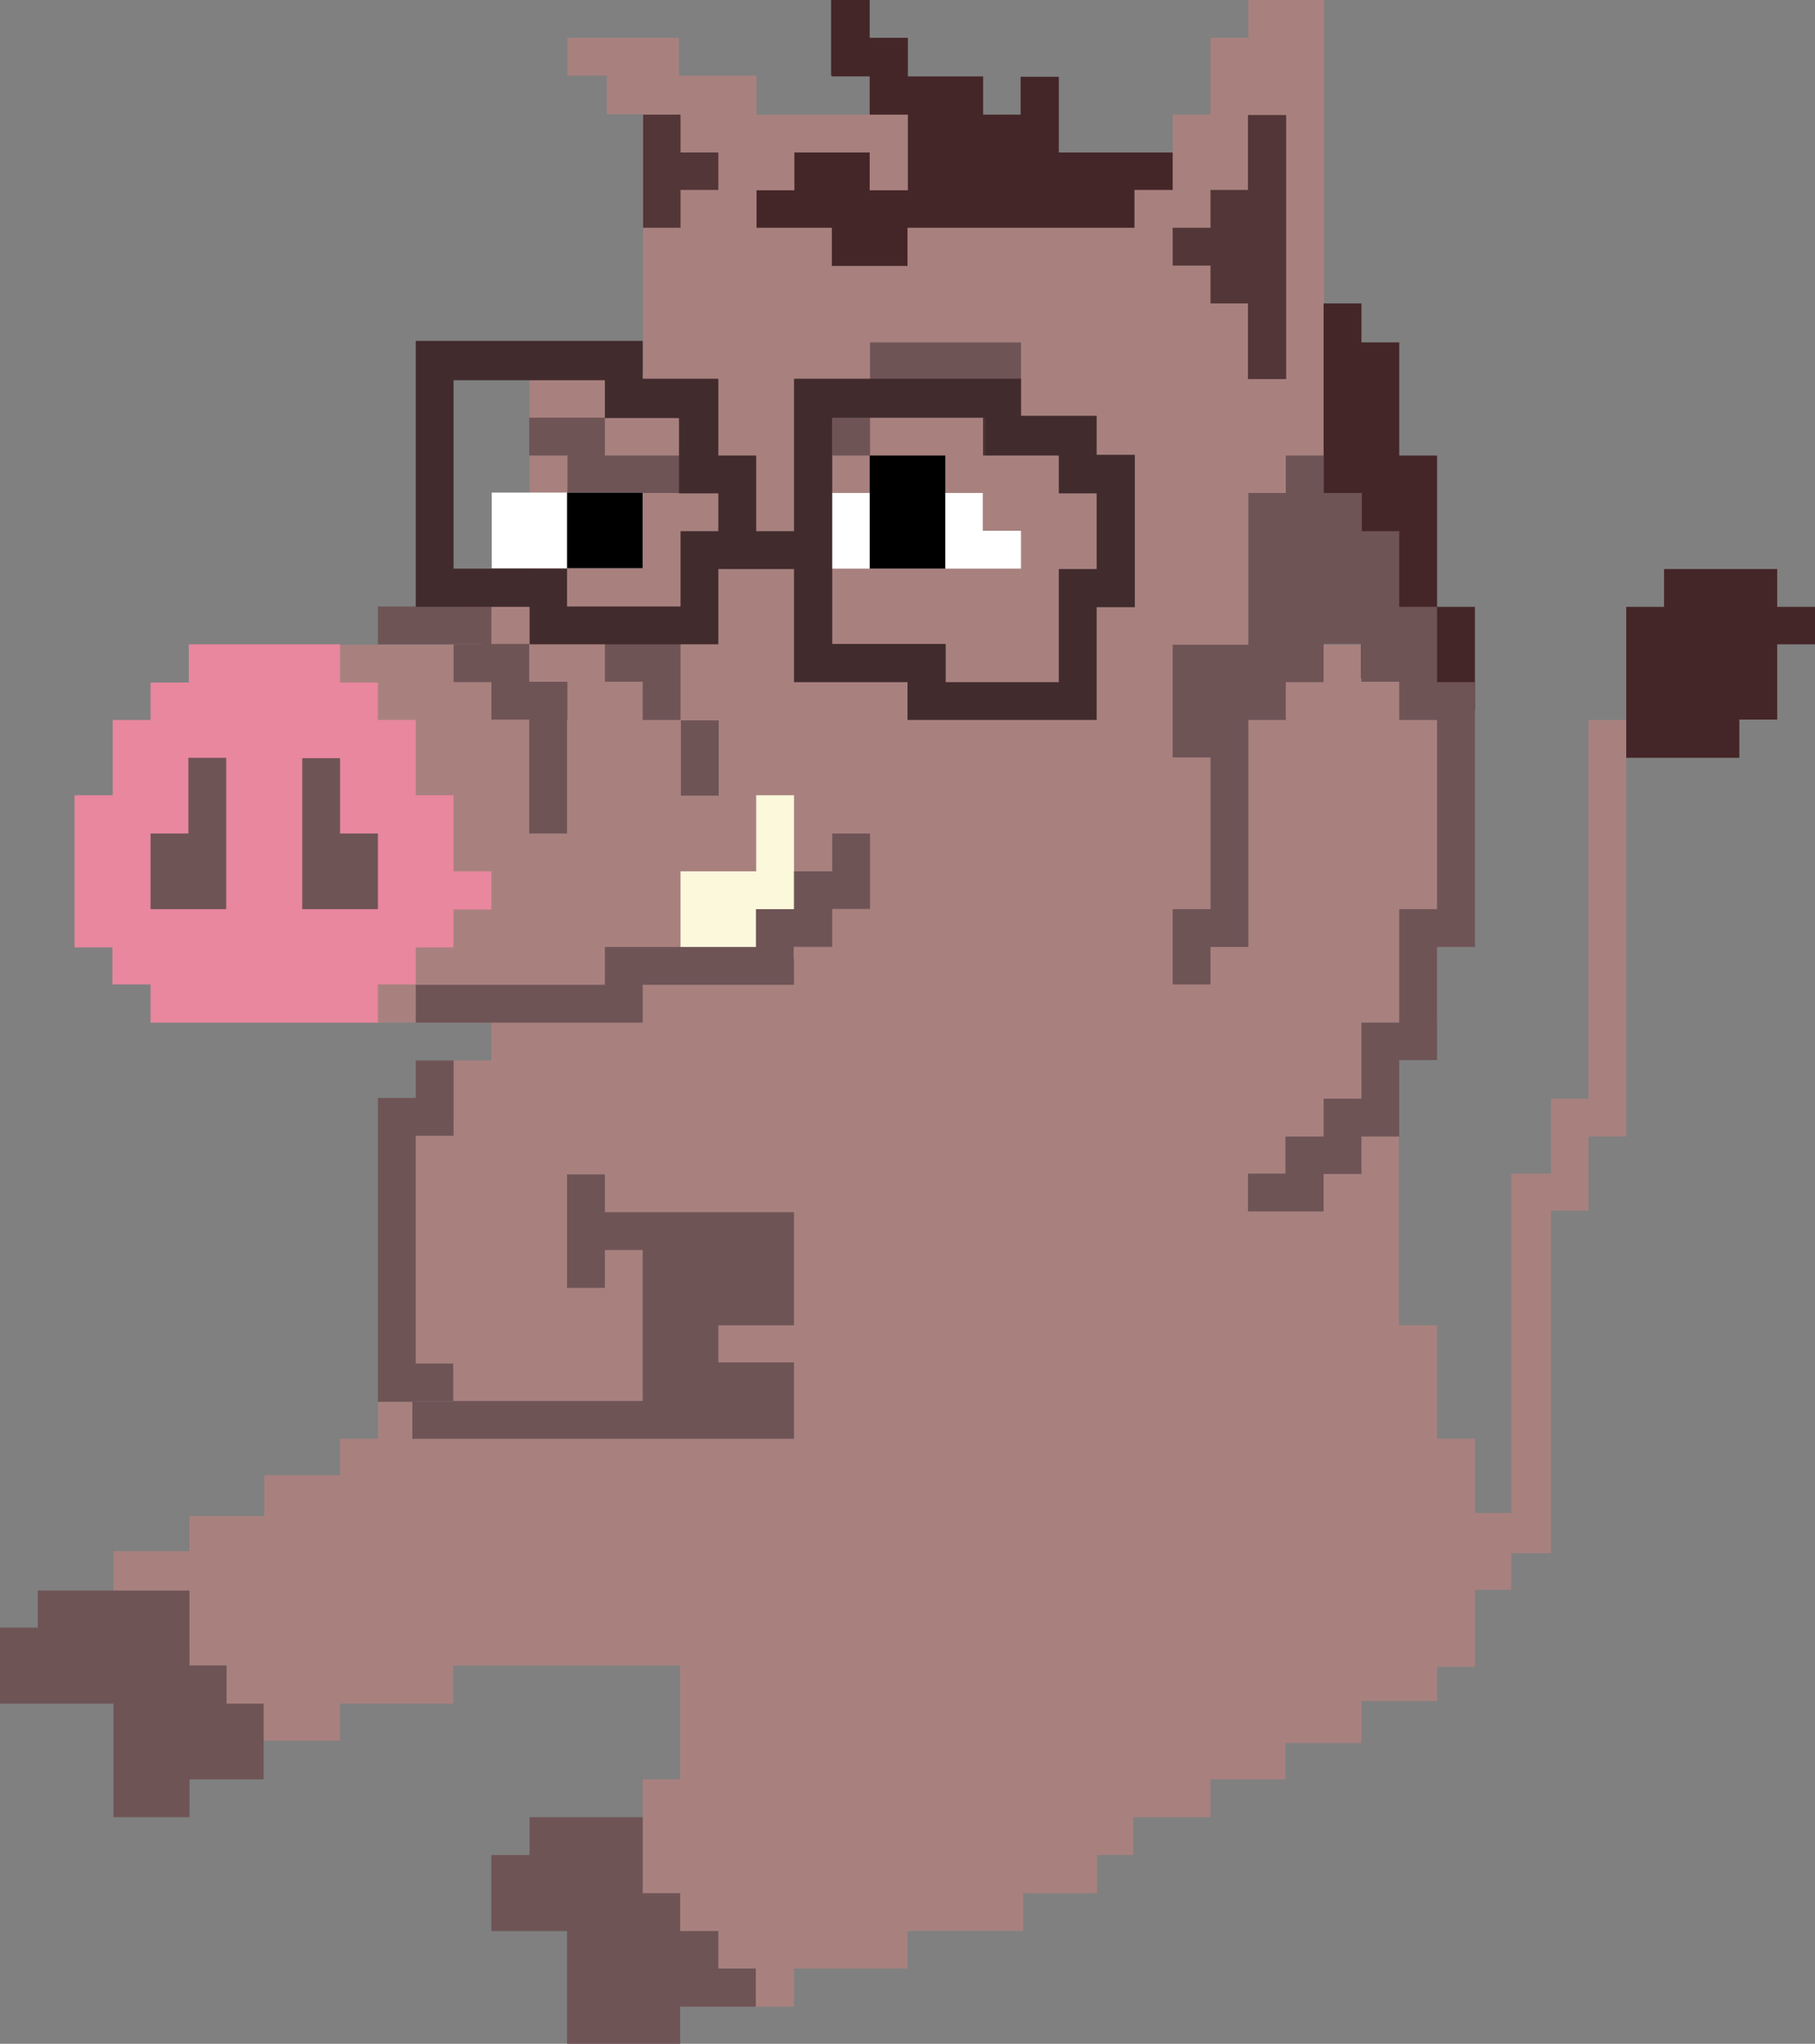 <?xml version="1.0" encoding="UTF-8"?>
<svg xmlns="http://www.w3.org/2000/svg" viewBox="0 0 47.98 54.02">
  <rect x="0" y="0" width="47.98" height="54.02" fill="#808080" stroke="none"/>
  <defs>
    <style>
      .cls-1 {
        fill: #000001;
      }

      .cls-2 {
        fill: #452628;
      }

      .cls-3 {
        fill: #fff;
      }

      .cls-4 {
        fill: #fcf8dc;
      }

      .cls-5 {
        fill: #412b2d;
      }

      .cls-6 {
        fill: #e8879e;
      }

      .cls-7 {
        fill: #6f5456;
      }

      .cls-8 {
        fill: #a8817f;
      }

      .cls-9 {
        fill: #533637;
      }
    </style>
  </defs>
  <g id="_Слой_6" data-name="Слой 6">
    <polygon class="cls-8" points="42.99 19.03 42.99 30.04 41.99 30.04 41.99 32 41 32 41 41.05 39.95 41.05 39.95 42.02 38.99 42.02 38.99 44.06 37.99 44.06 37.99 44.96 35.99 44.96 35.99 46.07 33.98 46.07 33.98 47.03 32 47.03 32 48.03 29.96 48.03 29.96 49.03 29 49.03 29 50.04 27.05 50.04 27.05 51.04 23.99 51.04 23.99 52.03 20.99 52.03 20.99 53.04 17.98 53.04 17.98 51.18 16.99 51.18 16.99 47.03 17.98 47.03 17.98 44.02 11.98 44.02 11.98 45.03 8.99 45.03 8.99 46.01 5.01 46.01 5.01 43.58 3 43.58 3 41 5.01 41 5.01 40.07 6.99 40.07 6.99 38.99 8.99 38.99 8.99 38.03 9.99 38.03 9.99 37.05 11.99 37.05 11.99 36.21 10.65 36.21 10.65 29.67 11.99 29.67 11.99 28.03 12.99 28.03 12.99 27.03 7.75 27.03 7.75 17.04 11.89 17.04 11.89 15.53 14 15.53 14 9.85 17 9.85 17 3.02 16.04 3.02 16.04 2 15 2 15 1 17.95 1 17.95 2 20 2 20 3.02 19.99 3.02 19.99 3.03 26.49 3.03 26.49 4.03 31 4.03 31 3.03 32 3.03 32 1 33 1 33 0 35 0 35 14.54 33.79 14.54 33.79 17.04 37.99 17.04 37.99 27.03 35.99 27.03 35.99 28.53 36.98 28.53 36.98 35.03 37.99 35.03 37.99 38.03 38.99 38.03 38.99 39.99 39.95 39.99 39.95 31.02 41 31.02 41 29.04 41.99 29.04 41.99 19.03 42.99 19.03"/>
  </g>
  <g id="_Слой_4" data-name="Слой 4">
    <polygon class="cls-4" points="20.99 21.02 20.99 25.35 17.99 25.35 17.99 23.03 19.99 23.03 19.99 21.02 20.99 21.02"/>
    <polygon class="cls-6" points="12.99 23.03 12.99 24.04 11.99 24.04 11.99 25.04 10.99 25.04 10.99 26.02 9.99 26.02 9.99 27.03 3.98 27.03 3.98 26.02 2.97 26.02 2.97 25.04 1.97 25.04 1.97 21.02 2.98 21.02 2.98 19.03 3.98 19.03 3.98 18.04 4.99 18.04 4.99 17.03 8.99 17.03 8.99 18.04 9.99 18.04 9.99 19.03 10.99 19.03 10.99 21.02 11.99 21.02 11.99 23.03 12.99 23.03"/>
  </g>
  <g id="_Слой_3" data-name="Слой 3">
    <polygon class="cls-7" points="20.99 32.04 20.99 35.03 18.99 35.03 18.99 36.01 20.99 36.01 20.99 38.03 10.9 38.03 10.9 37.05 11.98 37.05 11.98 37.03 16.99 37.03 16.99 33.04 15.99 33.04 15.99 34.04 14.99 34.04 14.99 31.04 15.99 31.04 15.99 32.04 20.99 32.04"/>
    <polygon class="cls-7" points="10.9 37.03 10.9 37.05 9.99 37.05 9.99 29.02 10.99 29.02 10.99 28.03 11.99 28.03 11.99 30.02 10.99 30.02 10.99 36.04 11.98 36.04 11.98 37.03 10.9 37.03"/>
    <polygon class="cls-2" points="38.99 16.04 38.99 18.76 37.81 18.76 37.81 17.93 35.98 17.93 35.98 14.16 34.99 14.16 34.99 8.02 35.99 8.02 35.99 9.05 36.99 9.05 36.99 12.04 37.99 12.04 37.99 16.04 38.99 16.04"/>
    <polygon class="cls-2" points="47.98 16.04 47.98 17.03 46.98 17.03 46.98 19.02 45.98 19.02 45.98 20.03 42.99 20.03 42.99 16.04 43.99 16.04 43.99 15.04 46.98 15.04 46.98 16.04 47.98 16.04"/>
    <polygon class="cls-7" points="23 22.03 23 24.02 22 24.02 22 25.02 20.99 25.02 20.99 26.03 16.99 26.03 16.99 27.03 10.99 27.03 10.99 26.03 15.99 26.03 15.99 25.03 19.99 25.03 19.99 24.03 21 24.03 21 23.03 22 23.03 22 22.03 23 22.03"/>
    <rect class="cls-7" x="17.99" y="19.03" width="1" height="1.99" transform="translate(36.99 40.06) rotate(180)"/>
    <polygon class="cls-7" points="26.99 9.05 26.99 11.04 23 11.04 23 12.04 22 12.04 22 10.05 23 10.05 23 9.05 26.99 9.05"/>
    <polygon class="cls-7" points="18.99 12.04 18.99 13.03 15 13.03 15 12.04 13.99 12.04 13.99 11.04 15.99 11.04 15.99 12.04 18.99 12.04"/>
    <rect class="cls-3" x="13" y="13.02" width="3.99" height="2"/>
    <polygon class="cls-3" points="26.99 14.03 26.99 15.03 21.99 15.03 21.99 13.03 25.98 13.03 25.98 14.03 26.99 14.03"/>
    <polygon class="cls-9" points="18.99 4.03 18.99 5.02 17.99 5.02 17.99 6.02 17 6.02 17 3.03 17.99 3.03 17.99 4.03 18.99 4.03"/>
    <rect class="cls-1" x="22.99" y="12.04" width="2" height="2.99"/>
    <rect class="cls-1" x="14.99" y="13.02" width="2" height="2"/>
    <polygon class="cls-9" points="34 3.04 34 10.02 32.99 10.02 32.99 8.02 32 8.02 32 7.02 31 7.02 31 6.02 32 6.02 32 5.02 32.99 5.02 32.99 3.04 34 3.04"/>
    <polygon class="cls-7" points="15 18.02 15 19.02 14.99 19.02 14.99 22.03 13.99 22.03 13.99 19.02 12.99 19.02 12.99 18.02 11.99 18.02 11.99 17.03 12.73 17.03 12.73 17.02 11.99 17.02 11.99 17.03 9.99 17.03 9.99 16.03 12.99 16.03 12.99 17.02 13.99 17.02 13.99 18.02 15 18.02"/>
    <polygon class="cls-7" points="5.98 20.03 5.98 24.03 3.98 24.03 3.98 22.03 4.98 22.03 4.98 20.03 5.98 20.03"/>
    <polygon class="cls-7" points="17.99 17.02 17.99 19.03 16.99 19.03 16.99 18.02 15.99 18.02 15.99 17.02 17.99 17.02"/>
    <rect class="cls-7" x="11.99" y="17.02" width=".74" height=".01"/>
    <rect class="cls-7" x="11.99" y="18.02" width="1" height=".01"/>
    <rect class="cls-7" x="11.99" y="17.02" width=".74" height=".01"/>
    <rect class="cls-7" x="11.99" y="17.02" width=".74" height=".01"/>
    <rect class="cls-7" x="22" y="24.02" width=".99" height=".01"/>
    <rect class="cls-7" x="19.98" y="24.03" width=".01" height="1"/>
    <rect class="cls-7" x="20.99" y="25.02" width="1.01" height=".01"/>
    <rect class="cls-7" x="20.99" y="23.03" width=".01" height="1"/>
    <polygon class="cls-7" points="38.99 18.03 38.99 25.03 37.99 25.03 37.99 28.02 36.99 28.02 36.99 30.04 35.99 30.04 35.99 31.03 34.99 31.03 34.99 32.02 32.99 32.02 32.99 31.02 33.98 31.02 33.98 30.04 34.99 30.04 34.99 29.04 35.99 29.04 35.99 27.03 36.99 27.03 36.99 24.03 37.99 24.03 37.99 19.03 36.99 19.03 36.99 18.02 35.99 18.02 35.99 17.02 34.99 17.02 34.99 18.03 33.99 18.03 33.99 19.03 33 19.03 33 25.03 32 25.03 32 26.02 31 26.02 31 24.03 32 24.03 32 20.02 31 20.02 31 17.04 33 17.04 33 13.03 33.99 13.03 33.99 12.04 34.99 12.04 34.99 13.03 36 13.03 36 14.04 36.99 14.04 36.99 16.04 37.99 16.04 37.99 18.03 38.99 18.03"/>
    <rect class="cls-7" x="10.9" y="37.03" width=".09" height=".02"/>
    <rect class="cls-7" x="10.9" y="37.03" width="1.08" height=".02"/>
    <rect class="cls-7" x="10.9" y="37.03" width="1.08" height=".02"/>
    <polygon class="cls-7" points="6.97 45.03 6.97 47.03 5.01 47.03 5.01 48.03 3 48.03 3 45.03 0 45.03 0 43.02 1 43.02 1 42.04 5.01 42.04 5.01 44.02 5.99 44.02 5.99 45.03 6.97 45.03"/>
    <polygon class="cls-7" points="19.98 52.03 19.98 53.04 17.98 53.04 17.98 54.02 14.99 54.02 14.99 51.04 12.99 51.04 12.99 49.03 14 49.03 14 48.03 16.99 48.03 16.99 50.04 17.98 50.04 17.98 51.04 18.99 51.04 18.99 52.03 19.98 52.03"/>
    <polygon class="cls-7" points="9.99 22.03 9.99 24.03 7.99 24.03 7.99 20.04 8.99 20.04 8.99 22.03 9.99 22.03"/>
    <polygon class="cls-2" points="31 4.03 31 5.02 29.99 5.02 29.99 6.02 23.99 6.02 23.99 7.03 21.99 7.03 21.99 6.02 20 6.02 20 5.03 21 5.03 21 4.03 22.99 4.03 22.99 5.03 24 5.03 24 3.03 22.99 3.03 22.99 2.02 21.99 2.02 21.99 2 21.97 2 21.97 0 22.99 0 22.99 1 24 1 24 2.02 25.99 2.02 25.99 3.03 26.98 3.03 26.98 2.03 27.99 2.03 27.99 4.03 31 4.03"/>
  </g>
  <g id="_Слой_5" data-name="Слой 5">
    <path class="cls-5" d="M28.99,12.02v-1.03h-2v-.98h-6v4.03h-1v-2h-1v-2.03h-2v-1h-6v7.03h3.01v.99h4.99v-1.99h2v2.99h3v1h5v-2.98h1.01v-4.03h-1.01ZM18.99,14.04h-1v1.99h-3v-1h-3v-4.98h4v1h1.96v1.99h1.04v1ZM28.99,15.04h-1v2.99h-2.99v-1.01h-3v-5.98h4.03v1h1.96v1h1v2Z"/>
    <rect class="cls-5" x="25.99" y="11.04" width=".04" height="1"/>
  </g>
</svg>